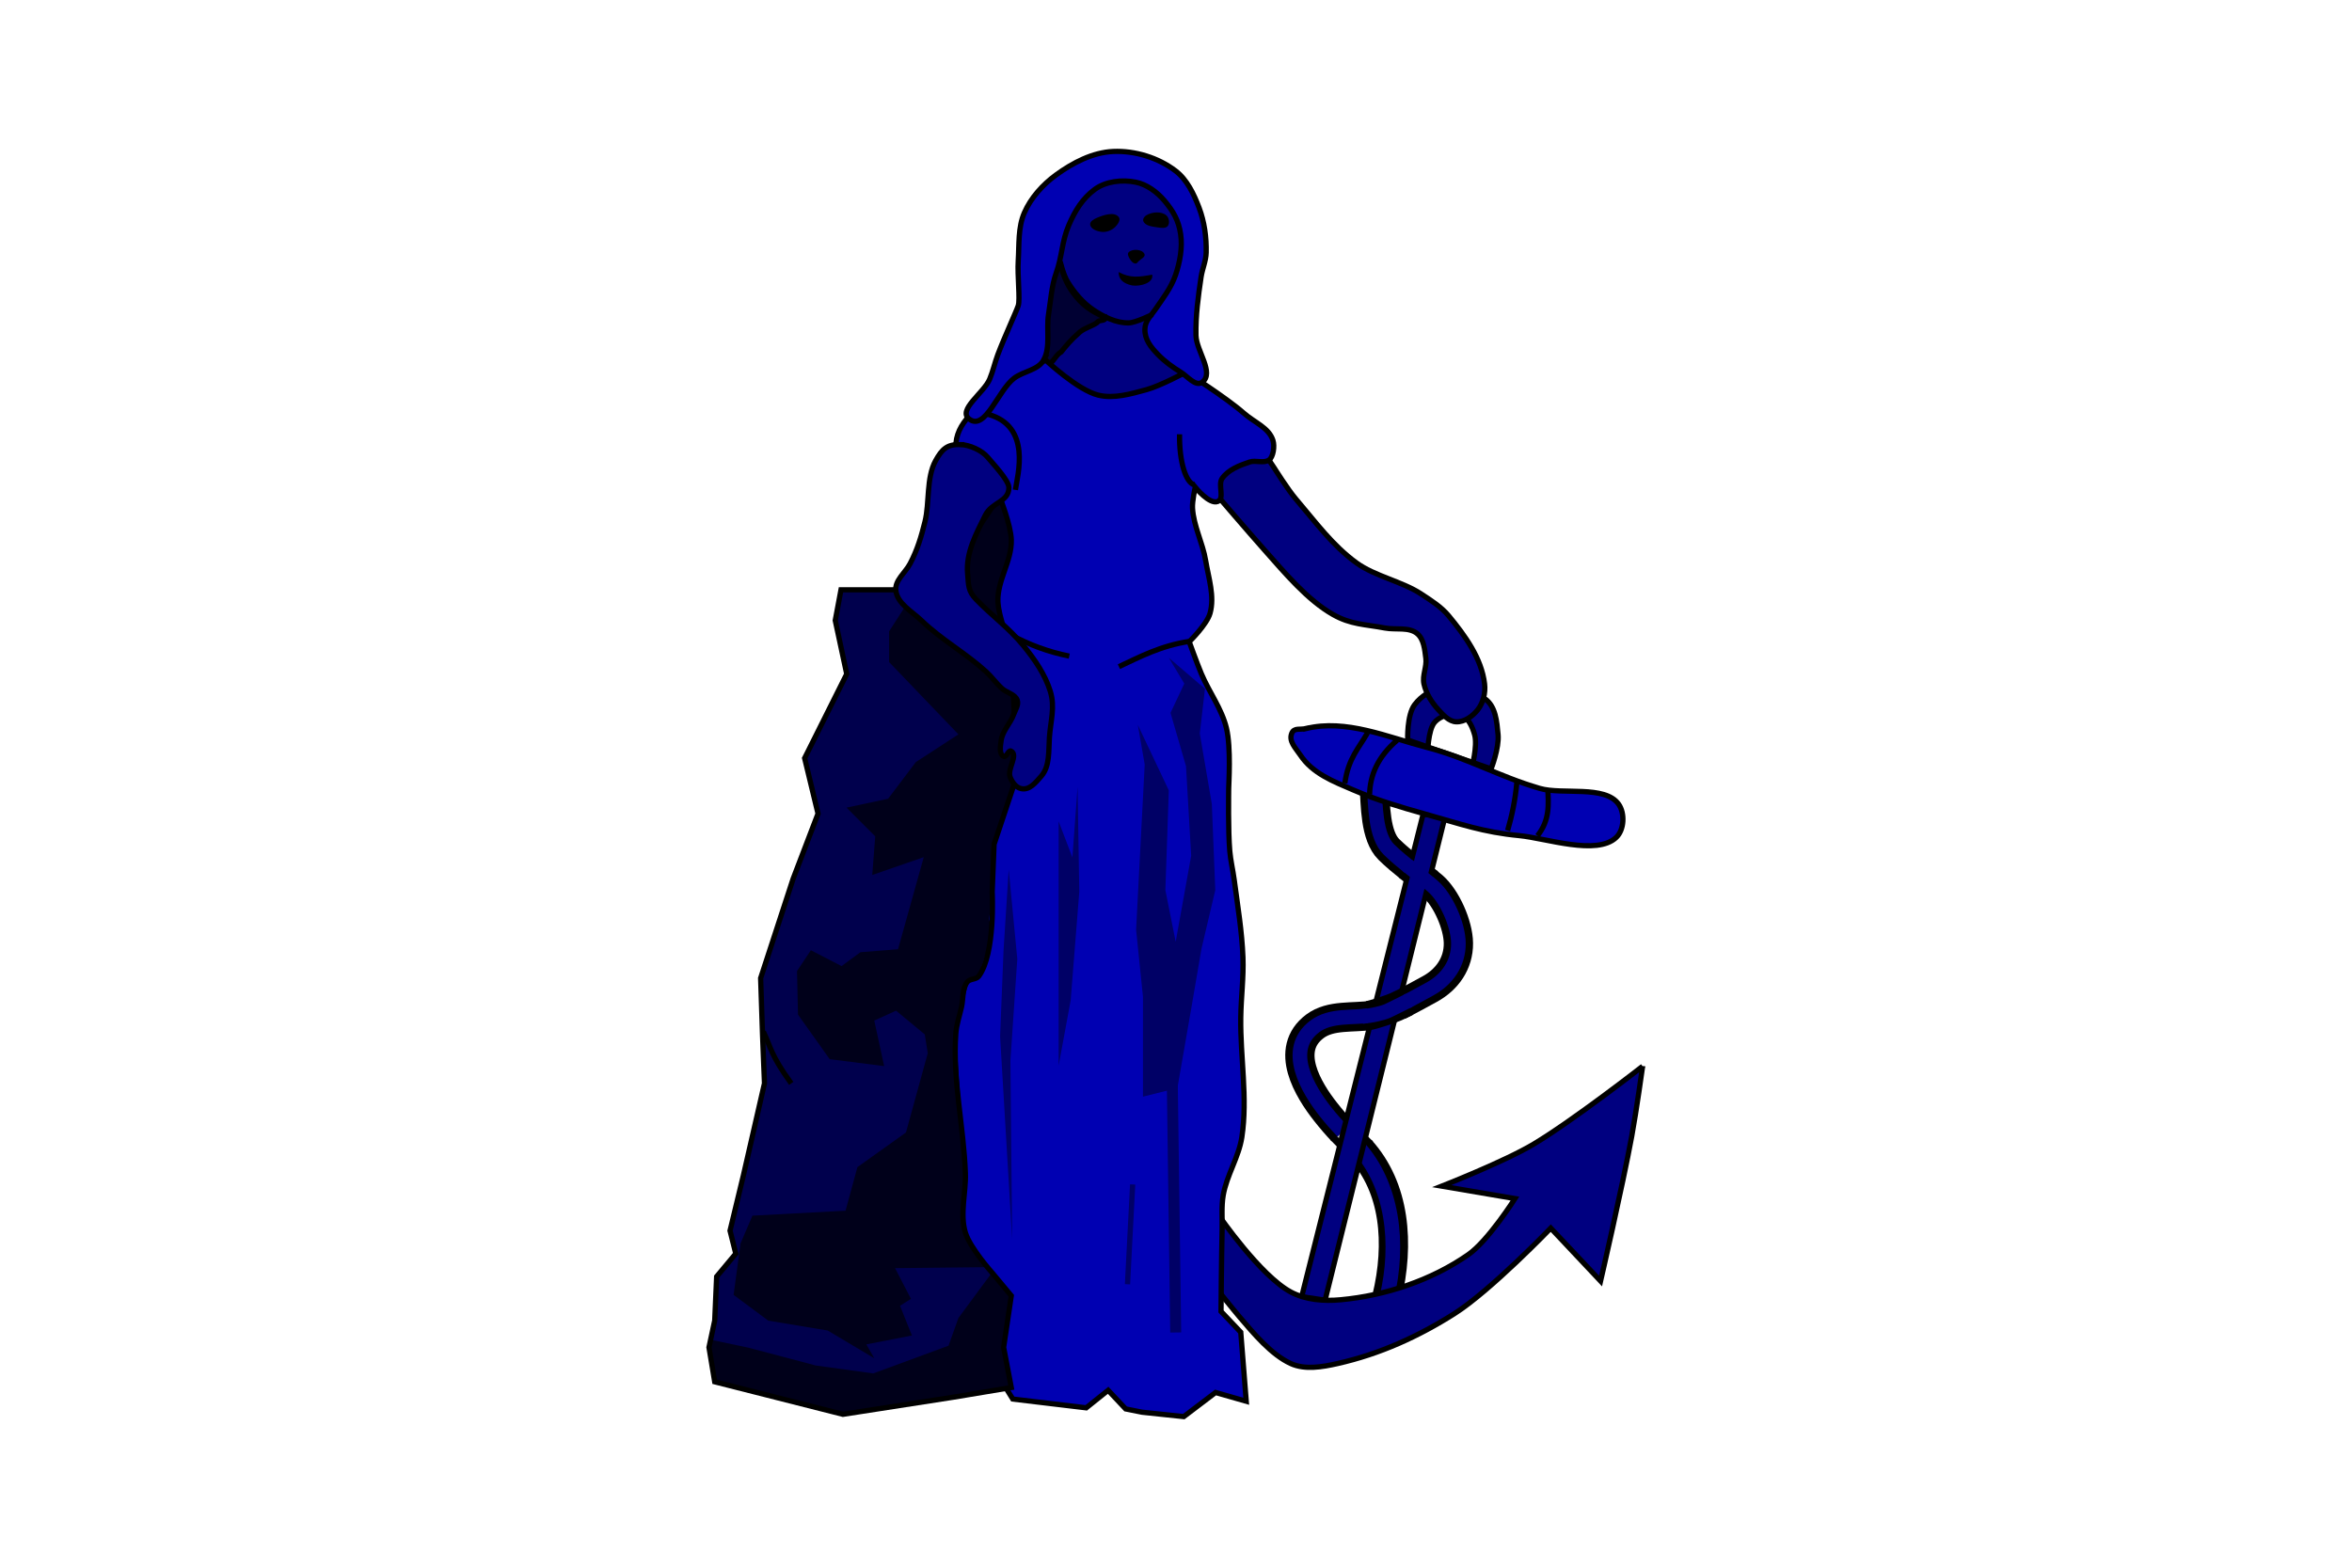 <?xml version="1.0" encoding="UTF-8" standalone="no"?>
<!-- Created with Inkscape (http://www.inkscape.org/) -->

<svg
   width="768mm"
   height="512mm"
   viewBox="0 0 768 512"
   version="1.1"
   id="SVGRoot"
   inkscape:version="1.2.1 (9c6d41e410, 2022-07-14)"
   sodipodi:docname="hope_allegory.svg"
   inkscape:export-filename="hope_allegory.png"
   inkscape:export-xdpi="96"
   inkscape:export-ydpi="96"
   xmlns:inkscape="http://www.inkscape.org/namespaces/inkscape"
   xmlns:sodipodi="http://sodipodi.sourceforge.net/DTD/sodipodi-0.dtd"
   xmlns="http://www.w3.org/2000/svg"
   xmlns:svg="http://www.w3.org/2000/svg"
   xmlns:rdf="http://www.w3.org/1999/02/22-rdf-syntax-ns#"
   xmlns:cc="http://creativecommons.org/ns#"
   xmlns:dc="http://purl.org/dc/elements/1.1/">
  <sodipodi:namedview
     id="base"
     pagecolor="#ffffff"
     bordercolor="#666666"
     borderopacity="1.0"
     inkscape:pageopacity="0.0"
     inkscape:pageshadow="2"
     inkscape:zoom="0.35"
     inkscape:cx="1444.2857"
     inkscape:cy="971.42857"
     inkscape:document-units="mm"
     inkscape:current-layer="SVGRoot"
     showgrid="false"
     inkscape:window-width="853"
     inkscape:window-height="623"
     inkscape:window-x="-8"
     inkscape:window-y="-8"
     inkscape:window-maximized="1"
     inkscape:showpageshadow="0"
     inkscape:pagecheckerboard="true"
     inkscape:deskcolor="#d1d1d1" />
  <defs
     id="defs10953" />
  <g
     transform="matrix(6.891,0,0,6.891,-919.99,-1124.475)"
     id="g614"
     inkscape:label="hope_allegory">
    <path
       inkscape:connector-curvature="0"
       style="fill:#000080;fill-opacity:1;stroke:#000000;stroke-width:0.165;stroke-opacity:1"
       id="path4176"
       d="m 186.473,170.977 -3.501,1.839 0.801,3.115 -0.979,6.319 5.578,1.454 1.513,-2.611 -0.504,-3.59 0.593,-4.005 -1.839,-2.255 z" />
    <path
       inkscape:connector-curvature="0"
       style="display:inline;fill:#000033;stroke:#000000;stroke-width:0.248px;stroke-linecap:butt;stroke-linejoin:miter;stroke-opacity:1;fill-opacity:1"
       id="path4178"
       d="m 185.866,178.218 c 0.058,0.214 -0.292,0.083 -0.378,0.257 -0.291,0.197 -0.657,0.263 -0.904,0.526 -0.295,0.254 -0.551,0.551 -0.792,0.856 -0.243,0.146 -0.313,0.378 -0.513,0.54 -0.23,-0.066 -0.243,-0.156 -0.449,-0.274 -0.23,-0.181 -0.46,-0.361 -0.69,-0.542 0.445,-1.82 0.89,-3.639 1.335,-5.459 0.165,1.003 0.249,2.083 0.876,2.928 0.426,0.586 0.858,0.88 1.514,1.168 z" />
    <path
       inkscape:connector-curvature="0"
       style="display:inline;fill:#000080;fill-opacity:1;stroke:none;stroke-width:0.667"
       id="path4180"
       d="m 200.235,198.227 0.9,0.335 0.23,-0.942 0.398,-0.544 1.318,0.209 0.251,0.565 0.105,0.816 -0.209,0.69 0.858,0.335 0.356,-0.942 v -1.088 l -0.314,-1.067 -0.46,-0.439 -2.532,-0.126 -0.439,0.377 -0.439,0.732 v 1.193 z" />
    <path
       inkscape:connector-curvature="0"
       style="fill:none;stroke:#000000;stroke-width:0.248px;stroke-linecap:butt;stroke-linejoin:miter;stroke-opacity:1"
       id="path4182"
       d="m 200.21,198.252 c 0,0 -0.045,-1.179 0.33,-1.675 0.317,-0.419 0.805,-0.728 1.33,-0.765 0.685,-0.049 1.44,0.092 2.001,0.488 0.509,0.359 0.563,1.077 0.621,1.697 0.059,0.632 -0.328,1.622 -0.328,1.622 z" />
    <path
       inkscape:connector-curvature="0"
       style="fill:none;stroke:#000000;stroke-width:0.248px;stroke-linecap:butt;stroke-linejoin:miter;stroke-opacity:1"
       id="path4185"
       d="m 201.153,198.9 c 0,0 0.018,-1.117 0.326,-1.478 0.284,-0.334 0.858,-0.493 1.269,-0.342 0.351,0.13 0.534,0.566 0.634,0.927 0.148,0.534 -0.143,1.587 -0.143,1.587 z" />
    <path
       inkscape:connector-curvature="0"
       style="display:inline;fill:none;stroke:#000000;stroke-width:1.388;stroke-linecap:butt;stroke-linejoin:miter;stroke-miterlimit:4;stroke-dasharray:none;stroke-opacity:1;fill-opacity:1"
       id="path4187"
       d="m 199.785,210.839 c 0.502,-0.251 0.99,-0.521 1.474,-0.785 0.817,-0.447 1.363,-1.215 1.354,-2.171 -0.008,-0.873 -0.579,-2.153 -1.214,-2.702 -0.065,-0.056 -0.192,-0.153 -0.258,-0.207" />
    <path
       inkscape:connector-curvature="0"
       style="display:inline;fill:none;stroke:#000000;stroke-width:1.388;stroke-linecap:butt;stroke-linejoin:miter;stroke-miterlimit:4;stroke-dasharray:none;stroke-opacity:1;fill-opacity:1"
       id="path4189"
       d="m 201.204,205.016 c -0.301,-0.251 -0.656,-0.522 -0.958,-0.764" />
    <path
       inkscape:connector-curvature="0"
       style="fill:none;stroke:#000000;stroke-width:1.388;stroke-linecap:butt;stroke-linejoin:miter;stroke-miterlimit:4;stroke-dasharray:none;stroke-opacity:1"
       id="path4191"
       d="m 200.295,204.287 c -0.33,-0.264 -0.657,-0.536 -0.971,-0.842 -0.667,-0.65 -0.636,-2.115 -0.703,-3.036" />
    <path
       inkscape:connector-curvature="0"
       style="fill:none;stroke:#000000;stroke-width:1.388;stroke-linecap:butt;stroke-linejoin:miter;stroke-miterlimit:4;stroke-dasharray:none;stroke-opacity:1"
       id="path4193"
       d="m 198.08,217.777 c -0.052,-0.051 -0.105,-0.104 -0.161,-0.161 -0.218,-0.221 -0.498,-0.503 -0.735,-0.75 -0.044,-0.046 -0.086,-0.09 -0.127,-0.133" />
    <path
       inkscape:connector-curvature="0"
       style="fill:none;stroke:#cccccc;stroke-width:0.694;stroke-linecap:butt;stroke-linejoin:miter;stroke-miterlimit:4;stroke-dasharray:none;stroke-opacity:1"
       id="path4195"
       d="m 198.117,217.814 c -0.052,-0.051 -0.142,-0.141 -0.198,-0.198 -0.259,-0.262 -0.579,-0.585 -0.838,-0.859" />
    <path
       inkscape:connector-curvature="0"
       style="fill:none;stroke:#000000;stroke-width:1.388;stroke-linecap:butt;stroke-linejoin:miter;stroke-miterlimit:4;stroke-dasharray:none;stroke-opacity:1"
       id="path4197"
       d="m 199.215,224.699 c 0.625,-2.599 0.395,-5.231 -1.236,-7.029"
       sodipodi:nodetypes="cc" />
    <path
       inkscape:connector-curvature="0"
       style="fill:none;stroke:#000000;stroke-width:1.388;stroke-linecap:butt;stroke-linejoin:miter;stroke-miterlimit:4;stroke-dasharray:none;stroke-opacity:1"
       id="path4199"
       d="m 197.11,216.795 c -0.284,-0.301 -0.534,-0.592 -0.788,-0.915 -0.828,-1.049 -1.99,-2.95 -0.508,-4.059 0.754,-0.564 1.794,-0.379 2.737,-0.528"
       sodipodi:nodetypes="cssc" />
    <path
       inkscape:connector-curvature="0"
       style="fill:none;stroke:#000080;stroke-width:0.694;stroke-linecap:butt;stroke-linejoin:miter;stroke-miterlimit:4;stroke-dasharray:none;stroke-opacity:1"
       id="path4201"
       d="m 197.137,216.813 c -0.284,-0.301 -0.561,-0.61 -0.815,-0.933 -0.828,-1.049 -1.99,-2.95 -0.508,-4.059 0.754,-0.564 1.794,-0.379 2.737,-0.528" />
    <path
       inkscape:connector-curvature="0"
       style="fill:none;stroke:#000080;stroke-width:0.694;stroke-linecap:butt;stroke-linejoin:miter;stroke-miterlimit:4;stroke-dasharray:none;stroke-opacity:1"
       id="path4203"
       d="m 199.215,224.699 c 0.625,-2.599 0.282,-5.362 -1.349,-7.161"
       sodipodi:nodetypes="cc" />
    <path
       inkscape:connector-curvature="0"
       style="display:inline;fill:#000080;fill-opacity:1;stroke:#000000;stroke-width:0.248px;stroke-linecap:butt;stroke-linejoin:miter;stroke-opacity:1"
       id="path4205"
       d="m 200.94,201.765 -5.754,22.87 1.109,0.167 5.678,-22.889 z"
       sodipodi:nodetypes="ccccc" />
    <path
       sodipodi:nodetypes="csccsssccssssccsc"
       inkscape:connector-curvature="0"
       style="fill:#000080;fill-opacity:1;stroke:#000000;stroke-width:0.248px;stroke-linecap:butt;stroke-linejoin:miter;stroke-opacity:1"
       id="path4242"
       d="m 211.342,213.716 c 0,0 -3.282,2.562 -5.164,3.689 -1.369,0.82 -4.353,1.992 -4.353,1.992 l 3.467,0.59 c 0,0 -1.267,1.998 -2.213,2.656 -1.756,1.222 -3.92,1.942 -6.05,2.139 -0.793,0.074 -1.659,0.007 -2.361,-0.369 -1.442,-0.772 -3.393,-3.606 -3.393,-3.606 l -0.116,3.454 c 0,0 0.713,0.9 1.087,1.339 0.656,0.77 1.503,1.787 2.423,2.206 0.671,0.306 1.493,0.162 2.213,0 2.018,-0.454 3.839,-1.288 5.533,-2.361 1.722,-1.09 4.574,-4.058 4.574,-4.058 l 2.361,2.508 c 0,0 1.033,-4.466 1.476,-6.861 0.222,-1.201 0.516,-3.32 0.516,-3.32 z" />
    <path
       inkscape:connector-curvature="0"
       style="fill:none;stroke:#000080;stroke-width:0.694;stroke-linecap:butt;stroke-linejoin:miter;stroke-miterlimit:4;stroke-dasharray:none;stroke-opacity:1;fill-opacity:1"
       id="path4207"
       d="m 199.785,210.839 c 0.502,-0.251 0.99,-0.521 1.474,-0.785 0.817,-0.447 1.363,-1.215 1.354,-2.171 -0.008,-0.873 -0.579,-2.153 -1.214,-2.702 -0.065,-0.056 -0.13,-0.111 -0.195,-0.165" />
    <path
       inkscape:connector-curvature="0"
       style="display:inline;fill:none;fill-opacity:1;stroke:#000080;stroke-width:0.694;stroke-linecap:butt;stroke-linejoin:miter;stroke-miterlimit:4;stroke-dasharray:none;stroke-opacity:1"
       id="path4209"
       d="m 200.295,204.287 c -0.33,-0.264 -0.657,-0.536 -0.971,-0.842 -0.667,-0.65 -0.636,-2.115 -0.703,-3.036" />
    <path
       inkscape:connector-curvature="0"
       style="fill:#0000b2;fill-opacity:1;stroke:#000000;stroke-width:0.248px;stroke-linecap:butt;stroke-linejoin:miter;stroke-opacity:1"
       id="path4211"
       d="m 195.391,197.71 c 1.895,-0.466 3.836,0.4 5.724,0.893 1.969,0.514 3.394,1.372 5.348,1.942 1.08,0.315 3.093,-0.168 3.743,0.751 0.303,0.429 0.267,1.208 -0.112,1.571 -0.919,0.881 -3.33,0.037 -4.597,-0.083 -1.717,-0.163 -2.805,-0.557 -4.465,-1.025 -1.218,-0.344 -2.233,-0.638 -3.396,-1.137 -0.969,-0.416 -1.926,-0.779 -2.513,-1.654 -0.23,-0.343 -0.563,-0.658 -0.405,-1.039 0.112,-0.27 0.39,-0.15 0.673,-0.22 z" />
    <path
       inkscape:connector-curvature="0"
       style="fill:#000080;fill-opacity:1;stroke:#000000;stroke-width:0.248px;stroke-linecap:butt;stroke-linejoin:miter;stroke-opacity:1"
       id="path4213-7"
       d="m 191.104,186.571 c 0,0 1.545,1.806 2.335,2.694 0.929,1.045 2.015,2.351 3.231,3.04 0.85,0.482 1.51,0.459 2.47,0.641 0.508,0.096 1.133,-0.066 1.526,0.269 0.313,0.267 0.351,0.759 0.404,1.167 0.052,0.402 -0.177,0.816 -0.09,1.212 0.099,0.451 0.362,0.871 0.673,1.212 0.232,0.255 0.509,0.569 0.853,0.584 0.395,0.017 0.792,-0.27 1.033,-0.584 0.254,-0.331 0.363,-0.798 0.314,-1.212 -0.141,-1.21 -0.928,-2.295 -1.706,-3.232 -0.354,-0.426 -0.839,-0.728 -1.302,-1.033 -0.895,-0.59 -2.192,-0.839 -3.059,-1.469 -1.155,-0.841 -1.938,-1.935 -2.868,-3.021 -0.392,-0.457 -1.033,-1.482 -1.033,-1.482 l -0.629,-0.943 -2.828,0.673 z" />
    <path
       sodipodi:nodetypes="cccsscsssssscssscssssssssssccccccccccccc"
       inkscape:connector-curvature="0"
       style="fill:#0000b2;fill-opacity:1;stroke:#000000;stroke-width:0.248px;stroke-linecap:butt;stroke-linejoin:miter;stroke-opacity:1"
       id="path4215-1"
       d="m 178.804,184.186 c 0.095,-1.178 1.31,-1.796 1.964,-2.693 l 2.286,-1.247 c 0,0 1.522,1.427 2.493,1.662 0.745,0.18 1.546,-0.058 2.286,-0.26 0.658,-0.179 1.87,-0.831 1.87,-0.831 0,0 1.886,1.195 2.721,1.928 0.548,0.481 1.199,0.695 1.399,1.299 0.099,0.299 0.008,0.794 -0.172,0.929 -0.251,0.188 -0.638,0.003 -0.935,0.104 -0.478,0.161 -1.01,0.365 -1.299,0.779 -0.212,0.304 0.135,0.951 -0.208,1.091 -0.392,0.159 -1.066,-0.673 -1.066,-0.673 0,0 -0.148,0.655 -0.129,0.985 0.049,0.855 0.483,1.648 0.623,2.493 0.136,0.823 0.433,1.69 0.208,2.493 -0.151,0.537 -0.987,1.351 -0.987,1.351 0,0 0.364,1.011 0.571,1.506 0.368,0.879 0.974,1.67 1.195,2.597 0.221,0.927 0.104,2.649 0.104,2.857 0,0.208 -0.032,1.977 0.052,2.961 0.039,0.454 0.148,0.899 0.208,1.351 0.163,1.226 0.369,2.452 0.416,3.688 0.036,0.952 -0.091,1.904 -0.104,2.857 -0.026,1.887 0.335,3.796 0.052,5.662 -0.145,0.953 -0.719,1.803 -0.883,2.753 -0.091,0.529 -0.04,1.073 -0.052,1.61 -0.03,1.298 -0.052,3.896 -0.052,3.896 l 0.935,0.987 0.26,3.272 -1.454,-0.416 -1.506,1.143 -1.974,-0.208 -0.779,-0.156 -0.831,-0.883 -1.039,0.831 -3.48,-0.416 -5.766,-9.298 2.597,-32.361 z" />
    <path
       inkscape:connector-curvature="0"
       style="fill:#00004d;fill-opacity:1;stroke:none;stroke-width:0.667"
       id="path4217-1"
       d="m 181.062,187.054 -3.173,4.08 h -4.533 l -0.272,1.451 0.544,2.539 -1.995,3.989 0.635,2.629 -1.179,3.083 -1.541,4.715 0.091,2.72 0.091,2.267 -0.997,4.352 -0.635,2.629 0.272,1.088 -0.907,1.088 -0.091,2.085 -0.272,1.269 0.272,1.632 6.075,1.541 5.259,-0.816 2.72,-0.453 -0.363,-1.904 0.363,-2.448 -0.907,-1.088 -1.269,-1.904 v -2.811 l -0.453,-6.619 0.272,-1.269 0.272,-1.179 0.544,-0.272 0.635,-3.989 0.091,-2.267 1.088,-3.264 -0.272,-5.984 -0.635,-2.267 0.635,-2.901 z" />
    <path
       sodipodi:nodetypes="ccccccccccccccccccccccccccccccccccccccccccccccccccccccccccc"
       inkscape:connector-curvature="0"
       style="fill:#00001a;stroke:none;stroke-width:0.667;fill-opacity:1"
       id="path4219-5"
       d="m 180.331,223.236 -4.412,0.047 0.751,1.455 -0.516,0.329 0.563,1.408 -2.159,0.422 0.375,0.657 -2.206,-1.314 -2.816,-0.469 -1.643,-1.22 0.329,-2.441 0.563,-1.314 4.412,-0.235 0.563,-2.065 2.3,-1.643 1.033,-3.755 -0.141,-0.892 -1.361,-1.126 -1.033,0.469 0.469,2.159 -2.581,-0.329 -1.502,-2.112 -0.047,-2.065 0.657,-0.986 1.455,0.751 0.892,-0.657 1.783,-0.141 1.22,-4.365 -2.441,0.845 0.141,-1.83 -1.361,-1.361 1.971,-0.422 1.314,-1.737 2.018,-1.314 -3.285,-3.426 v -1.455 l 0.845,-1.314 3.084,-3.948 1.212,-1.349 0.647,2.382 -0.314,1.283 -0.199,1.134 -0.036,0.36 0.188,1.134 0.962,0.89 1.354,3.246 -0.235,2.024 -0.561,1.372 -1.05,0.028 -0.887,2.92 -0.112,1.942 -0.153,1.535 0.14,0.728 -0.65,1.975 -0.479,0.313 -0.601,2.431 0.417,6.261 -0.072,3.124 z" />
    <path
       inkscape:connector-curvature="0"
       style="fill:#00001a;stroke:none;stroke-width:0.667;fill-opacity:1"
       id="path4221-2"
       d="m 180.518,223.484 -1.596,2.16 -0.47,1.315 -1.784,0.657 -1.784,0.657 -2.723,-0.376 -3.193,-0.845 -1.784,-0.376 -0.135,0.361 0.329,1.643 0.986,0.282 3.473,0.845 1.643,0.422 2.957,-0.469 5.069,-0.798 -0.422,-1.83 0.235,-1.83 0.094,-0.845 z" />
    <path
       inkscape:connector-curvature="0"
       style="fill:none;stroke:#000000;stroke-width:0.248px;stroke-linecap:butt;stroke-linejoin:miter;stroke-opacity:1"
       id="path4225-6"
       d="m 169.677,212.076 c 0.353,0.73 0.34,1.093 1.321,2.45" />
    <path
       inkscape:connector-curvature="0"
       style="fill:none;stroke:#000000;stroke-width:0.248px;stroke-linecap:butt;stroke-linejoin:miter;stroke-opacity:1"
       id="path4227-1"
       d="m 198.306,197.911 c -0.399,0.715 -0.913,1.2 -1.074,2.392" />
    <path
       inkscape:connector-curvature="0"
       style="fill:none;stroke:#000000;stroke-width:0.248px;stroke-linecap:butt;stroke-linejoin:miter;stroke-opacity:1"
       id="path4230"
       d="m 199.722,198.252 c -0.93,0.792 -1.298,1.665 -1.318,2.587" />
    <path
       inkscape:connector-curvature="0"
       style="fill:none;stroke:#000000;stroke-width:0.248px;stroke-linecap:butt;stroke-linejoin:miter;stroke-opacity:1"
       id="path4232"
       d="m 205.383,200.253 c -0.075,0.836 -0.235,1.587 -0.439,2.294" />
    <path
       inkscape:connector-curvature="0"
       style="fill:none;stroke:#000000;stroke-width:0.248px;stroke-linecap:butt;stroke-linejoin:miter;stroke-opacity:1"
       id="path4234"
       d="m 206.847,200.546 c 0.037,0.748 0.107,1.497 -0.488,2.245" />
    <path
       inkscape:connector-curvature="0"
       style="display:inline;fill:none;stroke:#000080;stroke-width:0.694;stroke-linecap:butt;stroke-linejoin:miter;stroke-miterlimit:4;stroke-dasharray:none;stroke-opacity:1;fill-opacity:1"
       id="path4236"
       d="m 201.225,205.037 c -0.301,-0.251 -0.723,-0.593 -1.025,-0.835" />
    <path
       inkscape:connector-curvature="0"
       style="fill:none;stroke:#000000;stroke-width:1.388;stroke-linecap:butt;stroke-linejoin:miter;stroke-miterlimit:4;stroke-dasharray:none;stroke-opacity:1"
       id="path4238"
       d="m 198.338,211.315 c 0.247,-0.039 1.079,-0.315 1.307,-0.416 0.133,-0.059 0.349,-0.164 0.521,-0.25" />
    <path
       inkscape:connector-curvature="0"
       style="fill:none;stroke:#000080;stroke-width:0.694;stroke-linecap:butt;stroke-linejoin:miter;stroke-miterlimit:4;stroke-dasharray:none;stroke-opacity:1"
       id="path4240"
       d="m 198.063,211.357 c 0.438,-0.039 0.974,-0.164 1.201,-0.268 0.175,-0.081 0.838,-0.414 1.01,-0.5" />
    <path
       inkscape:connector-curvature="0"
       style="fill:#0000b2;fill-opacity:1;stroke:#000000;stroke-width:0.248px;stroke-linecap:butt;stroke-linejoin:miter;stroke-opacity:1"
       id="path4246"
       d="m 182.965,180.234 c 0.331,-0.629 0.113,-1.448 0.225,-2.15 0.101,-0.63 0.145,-1.356 0.361,-1.957 0.288,-0.802 0.265,-1.494 0.601,-2.277 0.288,-0.67 0.645,-1.267 1.234,-1.697 0.529,-0.386 1.294,-0.468 1.936,-0.339 0.526,0.106 1.008,0.462 1.355,0.871 0.421,0.496 0.682,0.951 0.774,1.595 0.092,0.644 -0.033,1.32 -0.242,1.936 -0.205,0.602 -0.609,1.12 -0.968,1.646 -0.221,0.322 -0.475,0.529 -0.484,0.92 -0.011,0.497 0.284,0.853 0.629,1.21 0.312,0.323 0.683,0.588 1.065,0.823 0.32,0.197 0.713,0.705 1.016,0.484 0.606,-0.44 -0.275,-1.478 -0.29,-2.227 -0.019,-0.923 0.107,-1.846 0.242,-2.759 0.058,-0.391 0.233,-0.766 0.242,-1.162 0.017,-0.719 -0.084,-1.458 -0.339,-2.13 -0.245,-0.644 -0.565,-1.324 -1.113,-1.742 -0.819,-0.626 -1.923,-0.965 -2.953,-0.92 -0.976,0.043 -1.922,0.537 -2.711,1.113 -0.629,0.46 -1.188,1.077 -1.5,1.791 -0.306,0.7 -0.242,1.512 -0.29,2.275 -0.045,0.708 0.097,1.839 0,2.13 -0.097,0.29 -0.674,1.538 -0.968,2.323 -0.143,0.382 -0.229,0.785 -0.387,1.162 -0.274,0.652 -1.53,1.458 -0.968,1.888 0.762,0.583 1.364,-1.358 2.13,-1.936 0.44,-0.332 1.147,-0.384 1.404,-0.871 z" />
    <path
       inkscape:connector-curvature="0"
       style="fill:#000000;stroke-width:0.667"
       id="path4248"
       d="m 186.523,173.476 c -0.202,-0.283 -0.723,-0.108 -1.042,0.029 -0.138,0.059 -0.335,0.169 -0.318,0.318 0.024,0.216 0.334,0.324 0.55,0.347 0.225,0.024 0.476,-0.073 0.637,-0.232 0.117,-0.116 0.27,-0.329 0.174,-0.463 z" />
    <path
       inkscape:connector-curvature="0"
       style="fill:#000000;stroke-width:0.667"
       id="path4250"
       d="m 188.776,173.39 c -0.241,-0.211 -0.69,-0.169 -0.962,0 -0.084,0.052 -0.166,0.172 -0.133,0.266 0.081,0.229 0.424,0.264 0.664,0.299 0.166,0.024 0.396,0.067 0.498,-0.066 0.102,-0.133 0.06,-0.388 -0.066,-0.498 z" />
    <path
       inkscape:connector-curvature="0"
       style="fill:#000000;stroke-width:0.667"
       id="path4252"
       d="m 186.983,175.14 c 0.173,-0.185 0.662,-0.151 0.756,0.084 0.054,0.135 -0.176,0.234 -0.28,0.336 -0.043,0.042 -0.08,0.112 -0.14,0.112 -0.12,0 -0.219,-0.121 -0.28,-0.224 -0.053,-0.09 -0.127,-0.232 -0.056,-0.308 z" />
    <path
       inkscape:connector-curvature="0"
       style="fill:#000000;stroke-width:0.667"
       id="path4254"
       d="m 186.512,176.072 c 0.555,0.303 0.968,0.237 1.591,0.125 0.081,0.39 -0.551,0.568 -0.945,0.513 -0.453,-0.093 -0.653,-0.313 -0.645,-0.638 z" />
    <path
       inkscape:connector-curvature="0"
       style="fill:none;stroke:#000000;stroke-width:0.248px;stroke-linecap:butt;stroke-linejoin:miter;stroke-opacity:1"
       id="path4256"
       d="m 188.12,178.082 c 0,0 -0.805,0.398 -1.133,0.402 -0.597,0.008 -1.185,-0.288 -1.681,-0.621 -0.494,-0.332 -0.892,-0.81 -1.206,-1.316 -0.214,-0.344 -0.352,-0.959 -0.352,-0.959" />
    <path
       inkscape:connector-curvature="0"
       style="fill:none;stroke:#000000;stroke-width:0.248px;stroke-linecap:butt;stroke-linejoin:miter;stroke-opacity:1"
       id="path4258"
       d="m 189.878,193.575 c -1.395,0.216 -2.342,0.73 -3.353,1.201" />
    <path
       inkscape:connector-curvature="0"
       style="fill:none;stroke:#000000;stroke-width:0.248px;stroke-linecap:butt;stroke-linejoin:miter;stroke-opacity:1"
       id="path4260"
       d="m 184.173,194.276 c -0.986,-0.197 -1.9,-0.537 -2.753,-1.001" />
    <path
       sodipodi:nodetypes="cc"
       inkscape:connector-curvature="0"
       style="fill:none;stroke:#000000;stroke-width:0.248px;stroke-linecap:butt;stroke-linejoin:miter;stroke-opacity:1"
       id="path4262"
       d="m 180.32,182.815 c 2.077,0.56 1.404,2.874 1.301,3.583" />
    <path
       sodipodi:nodetypes="ccccccccccccccccccccccccssssssccccssc"
       inkscape:connector-curvature="0"
       style="display:inline;fill:none;stroke:#000000;stroke-width:0.248px;stroke-linecap:butt;stroke-linejoin:miter;stroke-opacity:1"
       id="path4223-7"
       d="m 180.862,186.704 -2.973,4.43 h -4.533 l -0.272,1.451 0.544,2.539 -1.995,3.989 0.635,2.629 -1.179,3.083 -1.541,4.715 0.091,2.72 0.091,2.267 -0.997,4.352 -0.635,2.629 0.272,1.088 -0.907,1.088 -0.091,2.085 -0.272,1.269 0.272,1.632 6.075,1.541 5.259,-0.816 2.72,-0.453 -0.363,-1.904 0.363,-2.448 -0.907,-1.088 c 0,0 -1.048,-1.174 -1.269,-1.904 -0.272,-0.897 0.032,-1.874 0,-2.811 -0.076,-2.21 -0.611,-4.413 -0.453,-6.619 0.031,-0.432 0.178,-0.847 0.272,-1.269 0.088,-0.394 0.023,-0.862 0.272,-1.179 0.125,-0.159 0.424,-0.108 0.544,-0.272 0.796,-1.086 0.635,-3.989 0.635,-3.989 l 0.091,-2.267 1.088,-3.264 -0.272,-5.984 c 0,0 -0.612,-1.482 -0.635,-2.267 -0.029,-0.99 0.659,-1.912 0.635,-2.901 -0.018,-0.716 -0.563,-2.073 -0.563,-2.073 z" />
    <path
       inkscape:connector-curvature="0"
       style="fill:#000080;fill-opacity:1;stroke:#000000;stroke-width:0.248px;stroke-linecap:butt;stroke-linejoin:miter;stroke-opacity:1"
       id="path4244"
       d="m 179.005,184.248 c -0.622,-0.015 -0.864,0.221 -1.165,0.765 -0.45,0.814 -0.28,1.989 -0.504,2.892 -0.179,0.722 -0.359,1.328 -0.704,1.988 -0.222,0.425 -0.729,0.792 -0.677,1.269 0.068,0.626 0.773,1.001 1.227,1.438 0.932,0.899 2.09,1.537 3.046,2.411 0.272,0.249 0.487,0.557 0.761,0.804 0.224,0.202 0.619,0.265 0.719,0.55 0.077,0.22 -0.09,0.458 -0.169,0.677 -0.155,0.427 -0.528,0.777 -0.592,1.227 -0.036,0.255 -0.112,0.666 0.127,0.761 0.131,0.052 0.213,-0.319 0.338,-0.254 0.363,0.189 -0.185,0.843 -0.042,1.227 0.087,0.234 0.265,0.49 0.508,0.55 0.407,0.1 0.697,-0.276 0.973,-0.592 0.407,-0.467 0.339,-1.201 0.381,-1.819 0.053,-0.79 0.277,-1.444 0.042,-2.2 -0.248,-0.797 -0.741,-1.511 -1.269,-2.157 -0.708,-0.866 -1.475,-1.396 -2.251,-2.201 -0.382,-0.397 -0.35,-0.669 -0.398,-1.217 -0.086,-0.988 0.401,-1.885 0.842,-2.773 0.306,-0.617 1.124,-0.622 1.114,-1.311 -0.005,-0.341 -0.783,-1.159 -0.999,-1.423 -0.275,-0.336 -0.873,-0.601 -1.308,-0.611 z" />
    <path
       inkscape:connector-curvature="0"
       style="fill:none;stroke:#000000;stroke-width:0.248px;stroke-linecap:butt;stroke-linejoin:miter;stroke-opacity:1"
       id="path4264"
       d="m 190.098,186.161 c -0.394,-0.107 -0.717,-1.068 -0.699,-2.399" />
    <path
       inkscape:connector-curvature="0"
       style="fill:#000066;stroke:none;stroke-width:0.667;fill-opacity:1"
       id="path4266"
       d="m 181.304,204.389 -0.245,3.834 -0.163,4.079 0.571,9.626 -0.082,-8.484 0.326,-4.813 z" />
    <path
       inkscape:connector-curvature="0"
       style="fill:#000066;stroke:none;stroke-width:0.667;fill-opacity:1"
       id="path4268"
       d="m 184.567,200.474 -0.245,3.345 -0.653,-1.713 v 11.583 l 0.571,-3.1 0.408,-5.139 z" />
    <path
       inkscape:connector-curvature="0"
       style="fill:none;stroke:#000066;stroke-width:0.248px;stroke-linecap:butt;stroke-linejoin:miter;stroke-opacity:1"
       id="path4270"
       d="m 187.177,219.317 -0.245,4.731 z" />
    <path
       inkscape:connector-curvature="0"
       style="fill:none;stroke:#000066;stroke-width:0.52;stroke-linecap:butt;stroke-linejoin:miter;stroke-miterlimit:4;stroke-dasharray:none;stroke-opacity:1;fill-opacity:1"
       id="path4272"
       d="m 189.054,214.423 0.163,11.91" />
    <path
       inkscape:connector-curvature="0"
       style="fill:#000066;stroke:none;stroke-width:0.667;fill-opacity:1"
       id="path4274"
       d="m 187.422,197.537 0.326,1.876 -0.408,7.831 0.326,3.181 v 2.855 1.876 l 1.631,-0.408 0.653,-3.752 0.489,-2.855 0.653,-2.773 -0.163,-4.079 -0.571,-3.345 0.245,-2.121 -1.713,-1.468 0.734,1.224 -0.653,1.387 0.734,2.529 0.245,4.242 -0.734,4.079 -0.489,-2.447 0.163,-4.731 z" />
  </g>
</svg>
